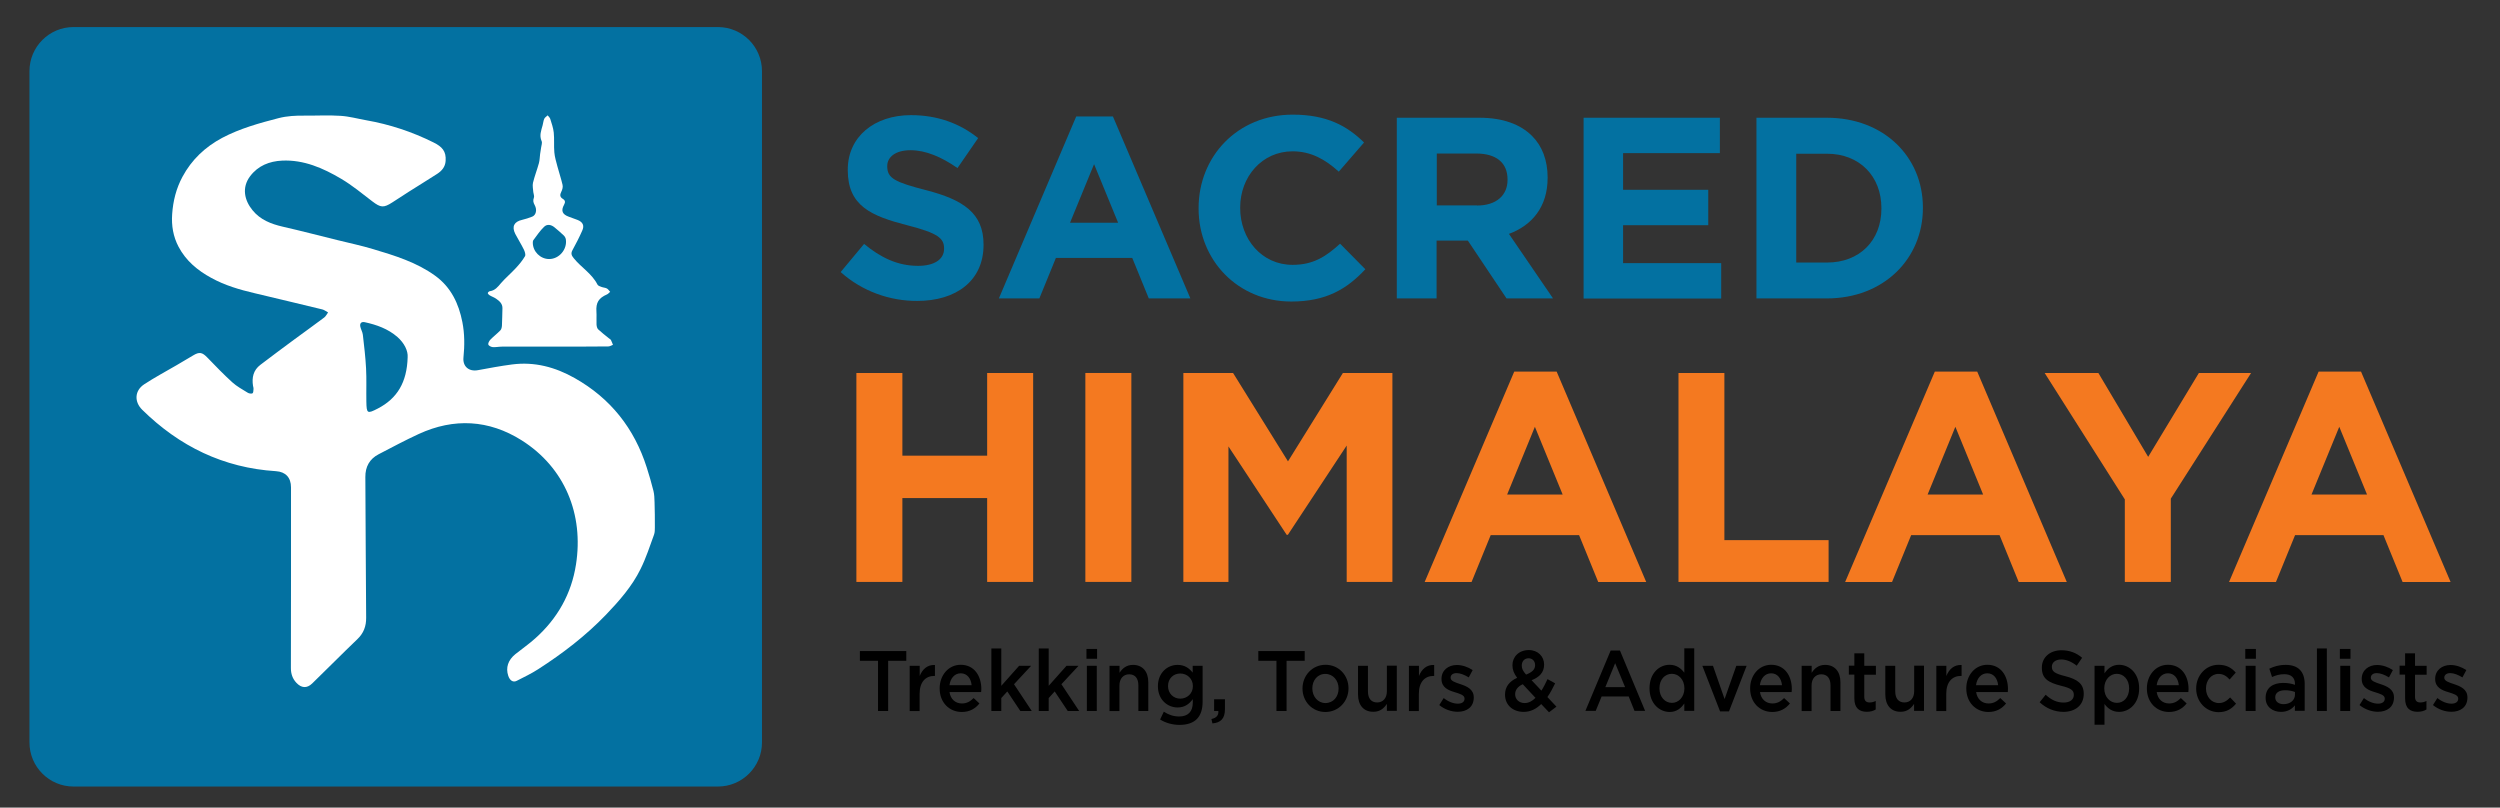 <?xml version="1.0" encoding="utf-8"?>
<!-- Generator: Adobe Illustrator 23.0.5, SVG Export Plug-In . SVG Version: 6.00 Build 0)  -->
<svg version="1.1" id="Layer_1" xmlns="http://www.w3.org/2000/svg" xmlns:xlink="http://www.w3.org/1999/xlink" x="0px" y="0px"
	 viewBox="0 0 249.48 80.59" style="enable-background:new 0 0 249.48 80.59;" xml:space="preserve">
<rect x="0" y="0" width="249.48" height="80.59" fill="#333333" stroke="none"/>
<style type="text/css">
	.st0{fill:#0371A1;}
	.st1{fill:#F47920;}
	.st2{fill:#FFFFFF;}
	.st3{fill:#0862AF;}
</style>
<g>
	<g>
		<path class="st0" d="M83.89,27.15l2.34-2.81c1.62,1.34,3.32,2.19,5.38,2.19c1.62,0,2.6-0.64,2.6-1.7v-0.05
			c0-1-0.62-1.52-3.63-2.29c-3.63-0.93-5.98-1.93-5.98-5.51v-0.05c0-3.27,2.63-5.44,6.31-5.44c2.63,0,4.87,0.82,6.7,2.29l-2.06,2.99
			c-1.6-1.11-3.17-1.78-4.69-1.78c-1.52,0-2.32,0.7-2.32,1.57v0.05c0,1.18,0.77,1.57,3.89,2.37c3.66,0.95,5.72,2.27,5.72,5.41v0.05
			c0,3.58-2.73,5.59-6.62,5.59C88.81,30.04,86.05,29.08,83.89,27.15z"/>
		<path class="st0" d="M107.4,11.62h3.66l7.73,18.16h-4.15l-1.65-4.04h-7.62l-1.65,4.04h-4.04L107.4,11.62z M111.58,22.23l-2.4-5.85
			l-2.4,5.85H111.58z"/>
		<path class="st0" d="M119.61,20.81v-0.05c0-5.13,3.86-9.32,9.4-9.32c3.4,0,5.43,1.13,7.11,2.78l-2.52,2.91
			c-1.39-1.26-2.81-2.03-4.61-2.03c-3.04,0-5.23,2.52-5.23,5.61v0.05c0,3.09,2.14,5.67,5.23,5.67c2.06,0,3.32-0.82,4.74-2.11
			l2.52,2.55c-1.85,1.98-3.92,3.22-7.39,3.22C123.55,30.09,119.61,25.99,119.61,20.81z"/>
		<path class="st0" d="M139.41,11.75h8.24c2.29,0,4.07,0.64,5.25,1.83c1,1,1.54,2.42,1.54,4.12v0.05c0,2.91-1.57,4.74-3.86,5.59
			l4.4,6.44h-4.64l-3.86-5.77h-3.12v5.77h-3.97V11.75z M147.4,20.51c1.93,0,3.04-1.03,3.04-2.55V17.9c0-1.7-1.18-2.58-3.12-2.58
			h-3.94v5.18H147.4z"/>
		<path class="st0" d="M158.03,11.75h13.6v3.53h-9.66v3.66h8.5v3.53h-8.5v3.79h9.79v3.53h-13.73V11.75z"/>
		<path class="st0" d="M175.28,11.75h7.03c5.67,0,9.58,3.89,9.58,8.96v0.05c0,5.07-3.92,9.02-9.58,9.02h-7.03V11.75z M182.32,26.2
			c3.25,0,5.43-2.19,5.43-5.38v-0.05c0-3.19-2.19-5.43-5.43-5.43h-3.07V26.2H182.32z"/>
		<path class="st1" d="M85.46,37.22h4.59v8.25h8.46v-8.25h4.59v20.85h-4.59V49.7h-8.46v8.37h-4.59V37.22z"/>
		<path class="st1" d="M108.31,37.22h4.59v20.85h-4.59V37.22z"/>
		<path class="st1" d="M118.11,37.22h4.94l5.48,8.82l5.48-8.82h4.94v20.85h-4.56V44.46l-5.87,8.91h-0.12l-5.81-8.82v13.52h-4.5
			V37.22z"/>
		<path class="st1" d="M151.11,37.08h4.23l8.94,21h-4.79l-1.91-4.68h-8.82l-1.91,4.68h-4.68L151.11,37.08z M155.94,49.35l-2.77-6.76
			l-2.77,6.76H155.94z"/>
		<path class="st1" d="M167.49,37.22h4.59V53.9h10.4v4.17h-14.98V37.22z"/>
		<path class="st1" d="M193.08,37.08h4.23l8.94,21h-4.8l-1.91-4.68h-8.82l-1.91,4.68h-4.68L193.08,37.08z M197.9,49.35l-2.77-6.76
			l-2.77,6.76H197.9z"/>
		<path class="st1" d="M212.05,49.85l-8.01-12.63h5.36l4.97,8.37l5.06-8.37h5.21l-8.01,12.54v8.31h-4.59V49.85z"/>
		<path class="st1" d="M231.38,37.08h4.23l8.94,21h-4.79l-1.91-4.68h-8.82l-1.91,4.68h-4.68L231.38,37.08z M236.21,49.35l-2.77-6.76
			l-2.77,6.76H236.21z"/>
	</g>
	<g>
		<path d="M87.62,65.94h-1.81v-0.97h4.63v0.97h-1.81v5.01h-1.01V65.94z"/>
		<path d="M90.79,66.44h0.99v1.02c0.27-0.68,0.77-1.14,1.52-1.1v1.09h-0.06c-0.86,0-1.47,0.59-1.47,1.79v1.72h-0.99V66.44z"/>
		<path d="M93.77,68.71v-0.02c0-1.29,0.87-2.35,2.1-2.35c1.37,0,2.06,1.13,2.06,2.43c0,0.09-0.01,0.19-0.02,0.29h-3.16
			c0.11,0.73,0.6,1.14,1.24,1.14c0.48,0,0.82-0.19,1.17-0.54l0.58,0.54c-0.41,0.51-0.97,0.85-1.76,0.85
			C94.73,71.05,93.77,70.1,93.77,68.71z M96.96,68.38c-0.06-0.67-0.44-1.19-1.09-1.19c-0.6,0-1.03,0.49-1.12,1.19H96.96z"/>
		<path d="M98.93,64.71h0.99v3.73l1.78-2h1.2l-1.71,1.84l1.77,2.67h-1.14l-1.3-1.95l-0.6,0.66v1.29h-0.99V64.71z"/>
		<path d="M103.66,64.71h0.99v3.73l1.78-2h1.2l-1.71,1.84l1.77,2.67h-1.14l-1.3-1.95l-0.6,0.66v1.29h-0.99V64.71z"/>
		<path d="M108.42,64.76h1.06v0.98h-1.06V64.76z M108.46,66.44h0.99v4.51h-0.99V66.44z"/>
		<path d="M110.73,66.44h0.99v0.7c0.28-0.43,0.68-0.79,1.34-0.79c0.97,0,1.53,0.68,1.53,1.73v2.87h-0.99v-2.56
			c0-0.7-0.33-1.1-0.92-1.1c-0.57,0-0.97,0.42-0.97,1.12v2.55h-0.99V66.44z"/>
		<path d="M115.77,71.8l0.37-0.78c0.46,0.3,0.95,0.48,1.53,0.48c0.88,0,1.36-0.48,1.36-1.38v-0.35c-0.36,0.49-0.81,0.83-1.52,0.83
			c-1.01,0-1.96-0.79-1.96-2.11v-0.02c0-1.33,0.95-2.12,1.96-2.12c0.73,0,1.17,0.35,1.51,0.77v-0.68h0.99v3.59
			c0,0.76-0.19,1.32-0.55,1.7c-0.39,0.41-0.99,0.61-1.77,0.61C116.99,72.33,116.33,72.15,115.77,71.8z M119.04,68.48v-0.02
			c0-0.74-0.58-1.25-1.26-1.25c-0.68,0-1.22,0.5-1.22,1.24v0.02c0,0.74,0.55,1.25,1.22,1.25C118.46,69.72,119.04,69.21,119.04,68.48
			z"/>
		<path d="M120.89,71.75c0.5-0.1,0.73-0.37,0.69-0.8h-0.42v-1.17h1.08v0.99c0,0.95-0.43,1.35-1.25,1.42L120.89,71.75z"/>
		<path d="M127.38,65.94h-1.81v-0.97h4.63v0.97h-1.81v5.01h-1.01V65.94z"/>
		<path d="M129.98,68.72V68.7c0-1.29,0.98-2.36,2.3-2.36s2.29,1.05,2.29,2.34v0.02c0,1.28-0.98,2.35-2.31,2.35
			C130.95,71.05,129.98,70,129.98,68.72z M133.58,68.72V68.7c0-0.79-0.55-1.45-1.32-1.45c-0.79,0-1.3,0.65-1.3,1.44v0.02
			c0,0.79,0.55,1.45,1.31,1.45C133.08,70.15,133.58,69.5,133.58,68.72z"/>
		<path d="M135.52,69.31v-2.87h0.99V69c0,0.7,0.33,1.1,0.92,1.1c0.57,0,0.97-0.42,0.97-1.12v-2.55h0.99v4.51h-0.99v-0.7
			c-0.28,0.43-0.68,0.79-1.34,0.79C136.08,71.04,135.52,70.36,135.52,69.31z"/>
		<path d="M140.61,66.44h0.99v1.02c0.27-0.68,0.77-1.14,1.52-1.1v1.09h-0.06c-0.86,0-1.47,0.59-1.47,1.79v1.72h-0.99V66.44z"/>
		<path d="M143.63,70.36l0.44-0.7c0.46,0.37,0.97,0.56,1.41,0.56c0.42,0,0.67-0.19,0.67-0.49v-0.02c0-0.35-0.46-0.47-0.96-0.63
			c-0.64-0.19-1.34-0.46-1.34-1.32v-0.02c0-0.85,0.68-1.38,1.53-1.38c0.54,0,1.12,0.2,1.58,0.51l-0.39,0.73
			c-0.42-0.26-0.86-0.43-1.21-0.43c-0.38,0-0.6,0.19-0.6,0.45v0.02c0,0.32,0.46,0.46,0.97,0.63c0.63,0.21,1.34,0.5,1.34,1.32v0.02
			c0,0.95-0.7,1.42-1.6,1.42C144.84,71.03,144.16,70.8,143.63,70.36z"/>
		<path d="M153.8,70.26c-0.49,0.48-1.06,0.78-1.75,0.78c-1.06,0-1.86-0.67-1.86-1.71v-0.02c0-0.77,0.43-1.32,1.21-1.67
			c-0.33-0.44-0.47-0.81-0.47-1.25v-0.02c0-0.8,0.62-1.5,1.64-1.5c0.9,0,1.52,0.64,1.52,1.44v0.02c0,0.79-0.5,1.26-1.25,1.55
			l0.98,1.04c0.22-0.34,0.42-0.74,0.61-1.15l0.76,0.42c-0.23,0.48-0.48,0.95-0.77,1.37l0.9,0.96l-0.74,0.56L153.8,70.26z
			 M153.23,69.64l-1.27-1.36c-0.53,0.24-0.76,0.61-0.76,0.99v0.02c0,0.5,0.4,0.87,0.95,0.87C152.54,70.16,152.9,69.97,153.23,69.64z
			 M153.19,66.39v-0.02c0-0.4-0.27-0.68-0.65-0.68c-0.41,0-0.68,0.3-0.68,0.72v0.02c0,0.3,0.11,0.52,0.43,0.89
			C152.88,67.09,153.19,66.81,153.19,66.39z"/>
		<path d="M160.73,64.92h0.93l2.51,6.02h-1.06l-0.58-1.44h-2.7l-0.59,1.44h-1.03L160.73,64.92z M162.17,68.57l-0.99-2.39l-0.98,2.39
			H162.17z"/>
		<path d="M164.61,68.7v-0.02c0-1.5,0.97-2.34,2-2.34c0.71,0,1.16,0.38,1.47,0.79v-2.43h0.99v6.24h-0.99V70.2
			c-0.32,0.47-0.77,0.85-1.47,0.85C165.59,71.04,164.61,70.2,164.61,68.7z M168.09,68.7v-0.02c0-0.87-0.59-1.44-1.25-1.44
			c-0.68,0-1.24,0.55-1.24,1.44v0.02c0,0.87,0.57,1.44,1.24,1.44C167.5,70.15,168.09,69.56,168.09,68.7z"/>
		<path d="M169.88,66.44h1.06l1.16,3.32l1.17-3.32h1.03l-1.76,4.55h-0.89L169.88,66.44z"/>
		<path d="M174.65,68.71v-0.02c0-1.29,0.87-2.35,2.1-2.35c1.37,0,2.06,1.13,2.06,2.43c0,0.09-0.01,0.19-0.02,0.29h-3.16
			c0.11,0.73,0.6,1.14,1.24,1.14c0.48,0,0.82-0.19,1.17-0.54l0.58,0.54c-0.41,0.51-0.97,0.85-1.76,0.85
			C175.61,71.05,174.65,70.1,174.65,68.71z M177.83,68.38c-0.07-0.67-0.44-1.19-1.09-1.19c-0.6,0-1.03,0.49-1.12,1.19H177.83z"/>
		<path d="M179.8,66.44h0.99v0.7c0.28-0.43,0.68-0.79,1.34-0.79c0.97,0,1.53,0.68,1.53,1.73v2.87h-0.99v-2.56
			c0-0.7-0.33-1.1-0.92-1.1c-0.57,0-0.97,0.42-0.97,1.12v2.55h-0.99V66.44z"/>
		<path d="M185.05,69.7v-2.38h-0.55v-0.89h0.55V65.2h0.99v1.24h1.16v0.89h-1.16v2.21c0,0.4,0.2,0.56,0.53,0.56
			c0.22,0,0.42-0.05,0.61-0.15v0.85c-0.24,0.15-0.52,0.23-0.89,0.23C185.57,71.03,185.05,70.69,185.05,69.7z"/>
		<path d="M188.14,69.31v-2.87h0.99V69c0,0.7,0.33,1.1,0.92,1.1c0.57,0,0.97-0.42,0.97-1.12v-2.55H192v4.51h-0.99v-0.7
			c-0.28,0.43-0.68,0.79-1.34,0.79C188.7,71.04,188.14,70.36,188.14,69.31z"/>
		<path d="M193.24,66.44h0.99v1.02c0.27-0.68,0.77-1.14,1.52-1.1v1.09h-0.06c-0.86,0-1.47,0.59-1.47,1.79v1.72h-0.99V66.44z"/>
		<path d="M196.22,68.71v-0.02c0-1.29,0.87-2.35,2.1-2.35c1.37,0,2.06,1.13,2.06,2.43c0,0.09-0.01,0.19-0.02,0.29h-3.16
			c0.11,0.73,0.6,1.14,1.24,1.14c0.48,0,0.82-0.19,1.17-0.54l0.58,0.54c-0.41,0.51-0.97,0.85-1.76,0.85
			C197.18,71.05,196.22,70.1,196.22,68.71z M199.4,68.38c-0.07-0.67-0.44-1.19-1.09-1.19c-0.6,0-1.03,0.49-1.12,1.19H199.4z"/>
		<path d="M203.54,70.08l0.6-0.75c0.55,0.5,1.09,0.78,1.8,0.78c0.62,0,1.01-0.3,1.01-0.75v-0.02c0-0.43-0.23-0.66-1.29-0.91
			c-1.21-0.31-1.9-0.68-1.9-1.79v-0.02c0-1.03,0.82-1.73,1.95-1.73c0.83,0,1.49,0.26,2.07,0.75l-0.54,0.79
			c-0.51-0.4-1.03-0.62-1.55-0.62c-0.59,0-0.93,0.32-0.93,0.71v0.02c0,0.46,0.26,0.67,1.35,0.94c1.21,0.31,1.83,0.76,1.83,1.75v0.02
			c0,1.12-0.84,1.79-2.04,1.79C205.05,71.03,204.23,70.72,203.54,70.08z"/>
		<path d="M209.02,66.44h0.99v0.75c0.32-0.47,0.77-0.85,1.46-0.85c1.02,0,2,0.85,2,2.34v0.02c0,1.5-0.98,2.34-2,2.34
			c-0.71,0-1.16-0.38-1.46-0.79v2.07h-0.99V66.44z M212.47,68.7v-0.02c0-0.87-0.56-1.44-1.23-1.44c-0.67,0-1.25,0.58-1.25,1.44v0.02
			c0,0.87,0.59,1.44,1.25,1.44C211.92,70.15,212.47,69.59,212.47,68.7z"/>
		<path d="M214.24,68.71v-0.02c0-1.29,0.87-2.35,2.1-2.35c1.37,0,2.06,1.13,2.06,2.43c0,0.09-0.01,0.19-0.02,0.29h-3.16
			c0.11,0.73,0.6,1.14,1.24,1.14c0.48,0,0.82-0.19,1.17-0.54l0.58,0.54c-0.41,0.51-0.97,0.85-1.76,0.85
			C215.21,71.05,214.24,70.1,214.24,68.71z M217.43,68.38c-0.07-0.67-0.44-1.19-1.09-1.19c-0.6,0-1.03,0.49-1.12,1.19H217.43z"/>
		<path d="M219.16,68.72V68.7c0-1.28,0.95-2.36,2.23-2.36c0.82,0,1.32,0.32,1.72,0.78l-0.61,0.69c-0.3-0.33-0.62-0.56-1.12-0.56
			c-0.72,0-1.24,0.65-1.24,1.44v0.02c0,0.8,0.53,1.45,1.29,1.45c0.46,0,0.81-0.23,1.12-0.56l0.59,0.62
			c-0.42,0.5-0.92,0.85-1.76,0.85C220.11,71.05,219.16,70,219.16,68.72z"/>
		<path d="M224.06,64.76h1.06v0.98h-1.06V64.76z M224.1,66.44h0.99v4.51h-0.99V66.44z"/>
		<path d="M229.01,70.95v-0.56c-0.29,0.37-0.74,0.65-1.39,0.65c-0.81,0-1.53-0.49-1.53-1.39v-0.02c0-1,0.74-1.48,1.74-1.48
			c0.52,0,0.86,0.08,1.19,0.19v-0.09c0-0.62-0.38-0.97-1.06-0.97c-0.48,0-0.84,0.11-1.23,0.28l-0.27-0.83
			c0.47-0.22,0.94-0.38,1.64-0.38c1.27,0,1.89,0.7,1.89,1.91v2.67H229.01z M229.03,69.06c-0.25-0.1-0.6-0.18-0.99-0.18
			c-0.62,0-0.99,0.26-0.99,0.7v0.02c0,0.43,0.37,0.67,0.83,0.67c0.65,0,1.14-0.38,1.14-0.95V69.06z"/>
		<path d="M231.21,64.71h0.99v6.24h-0.99V64.71z"/>
		<path d="M233.5,64.76h1.06v0.98h-1.06V64.76z M233.54,66.44h0.99v4.51h-0.99V66.44z"/>
		<path d="M235.46,70.36l0.44-0.7c0.46,0.37,0.97,0.56,1.41,0.56c0.42,0,0.67-0.19,0.67-0.49v-0.02c0-0.35-0.46-0.47-0.96-0.63
			c-0.64-0.19-1.34-0.46-1.34-1.32v-0.02c0-0.85,0.68-1.38,1.53-1.38c0.54,0,1.12,0.2,1.58,0.51l-0.39,0.73
			c-0.42-0.26-0.86-0.43-1.21-0.43c-0.38,0-0.6,0.19-0.6,0.45v0.02c0,0.32,0.46,0.46,0.97,0.63c0.63,0.21,1.34,0.5,1.34,1.32v0.02
			c0,0.95-0.7,1.42-1.6,1.42C236.68,71.03,236,70.8,235.46,70.36z"/>
		<path d="M240.01,69.7v-2.38h-0.55v-0.89h0.55V65.2h0.99v1.24h1.16v0.89h-1.16v2.21c0,0.4,0.2,0.56,0.53,0.56
			c0.22,0,0.42-0.05,0.61-0.15v0.85c-0.24,0.15-0.52,0.23-0.89,0.23C240.52,71.03,240.01,70.69,240.01,69.7z"/>
		<path d="M242.79,70.36l0.44-0.7c0.46,0.37,0.97,0.56,1.41,0.56c0.42,0,0.67-0.19,0.67-0.49v-0.02c0-0.35-0.46-0.47-0.96-0.63
			c-0.64-0.19-1.34-0.46-1.34-1.32v-0.02c0-0.85,0.68-1.38,1.53-1.38c0.54,0,1.12,0.2,1.58,0.51l-0.39,0.73
			c-0.42-0.26-0.86-0.43-1.21-0.43c-0.38,0-0.6,0.19-0.6,0.45v0.02c0,0.32,0.46,0.46,0.97,0.63c0.63,0.21,1.34,0.5,1.34,1.32v0.02
			c0,0.95-0.7,1.42-1.6,1.42C244,71.03,243.33,70.8,242.79,70.36z"/>
	</g>
</g>
<path class="st0" d="M71.64,78.49H7.34c-2.43,0-4.4-1.97-4.4-4.4V7.1c0-2.43,1.97-4.4,4.4-4.4h64.3c2.43,0,4.4,1.97,4.4,4.4v66.99
	C76.04,76.52,74.07,78.49,71.64,78.49z"/>
<g>
	<path class="st2" d="M29.04,57.64c0-3,0-6,0-9.01c0-0.97-0.54-1.55-1.5-1.61c-5.24-0.33-9.64-2.48-13.35-6.13
		c-0.81-0.8-0.76-1.91,0.2-2.54c1.05-0.69,2.16-1.28,3.24-1.91c0.55-0.32,1.1-0.64,1.64-0.97c0.63-0.38,0.91-0.32,1.43,0.22
		c0.81,0.84,1.62,1.68,2.48,2.46c0.45,0.41,1.01,0.71,1.54,1.04c0.13,0.08,0.35,0.12,0.48,0.06c0.08-0.04,0.09-0.28,0.1-0.44
		c0.01-0.1-0.03-0.2-0.05-0.3c-0.13-0.83,0.03-1.57,0.73-2.1c1.13-0.86,2.27-1.71,3.41-2.55c0.99-0.73,1.99-1.44,2.97-2.18
		c0.16-0.12,0.25-0.33,0.38-0.5c-0.19-0.1-0.37-0.25-0.57-0.3c-2.25-0.55-4.51-1.08-6.76-1.62c-1.5-0.35-2.97-0.78-4.33-1.53
		c-1.36-0.74-2.52-1.7-3.26-3.1c-0.54-1.02-0.72-2.12-0.64-3.26c0.09-1.31,0.4-2.56,1.03-3.73c0.92-1.71,2.26-2.97,3.96-3.88
		c1.78-0.94,3.7-1.47,5.63-1.97c0.86-0.22,1.72-0.26,2.59-0.25c1.2,0.01,2.4-0.06,3.59,0.02c0.86,0.05,1.71,0.29,2.56,0.44
		c2.34,0.41,4.58,1.15,6.71,2.21c0.87,0.43,1.29,0.88,1.22,1.85c-0.04,0.6-0.38,0.99-0.84,1.29c-0.93,0.6-1.88,1.18-2.81,1.77
		c-0.56,0.36-1.11,0.72-1.67,1.08c-0.87,0.56-1.16,0.53-1.99-0.1c-1.02-0.78-2.02-1.61-3.12-2.26c-1.81-1.07-3.73-1.91-5.89-1.81
		c-1.26,0.06-2.4,0.5-3.2,1.57c-0.84,1.13-0.56,2.39,0.25,3.38c0.78,0.96,1.85,1.37,3.01,1.64c1.84,0.42,3.67,0.9,5.5,1.35
		c1.17,0.29,2.36,0.54,3.52,0.89c2.17,0.65,4.34,1.31,6.2,2.66c1.57,1.14,2.35,2.77,2.71,4.62c0.23,1.17,0.23,2.35,0.11,3.53
		c-0.09,0.9,0.54,1.44,1.45,1.27c1.13-0.21,2.26-0.42,3.4-0.57c2.24-0.29,4.3,0.26,6.25,1.36c3.58,2.02,5.95,5.02,7.19,8.92
		c0.25,0.77,0.47,1.55,0.67,2.34c0.09,0.37,0.1,0.76,0.11,1.14c0.03,0.83,0.03,1.65,0.03,2.48c0,0.25,0,0.52-0.08,0.74
		c-0.42,1.15-0.8,2.33-1.34,3.42c-0.85,1.74-2.13,3.19-3.46,4.58c-2.02,2.1-4.32,3.86-6.76,5.43c-0.68,0.44-1.42,0.79-2.14,1.16
		c-0.36,0.19-0.69-0.02-0.85-0.5c-0.27-0.81-0.02-1.57,0.71-2.16c0.66-0.53,1.36-1.01,1.98-1.57c2.22-1.98,3.62-4.46,4.07-7.38
		c0.78-4.97-1.09-9.66-5.44-12.4c-3.25-2.04-6.73-2.24-10.25-0.62c-1.35,0.62-2.67,1.33-4,2.02c-0.91,0.47-1.34,1.25-1.33,2.28
		c0.03,4.67,0.04,9.35,0.08,14.02c0.01,0.87-0.25,1.56-0.89,2.17c-1.52,1.45-2.99,2.95-4.5,4.41c-0.53,0.51-1.08,0.46-1.58-0.08
		c-0.38-0.41-0.54-0.89-0.54-1.46C29.04,63.68,29.04,60.66,29.04,57.64C29.04,57.64,29.04,57.64,29.04,57.64z M40.68,35.66
		c0.05-0.65-0.33-1.42-1.02-2.03c-0.94-0.82-2.08-1.22-3.27-1.48c-0.34-0.07-0.51,0.13-0.43,0.46c0.06,0.27,0.22,0.53,0.25,0.8
		c0.13,1.11,0.26,2.22,0.32,3.34c0.06,1.1,0.01,2.21,0.03,3.32c0.02,1.21,0.09,1.24,1.14,0.7C39.65,39.76,40.61,38.14,40.68,35.66z"
		/>
	<path class="st2" d="M55.21,34.59c-1.7,0-3.4,0-5.1,0c-0.31,0-0.62,0.07-0.93,0.05c-0.16-0.01-0.41-0.13-0.45-0.26
		c-0.04-0.13,0.09-0.36,0.2-0.48c0.32-0.33,0.68-0.6,1-0.93c0.11-0.11,0.15-0.32,0.16-0.48c0.03-0.57,0.03-1.15,0.05-1.73
		c0.01-0.46-0.3-0.72-0.63-0.95c-0.2-0.14-0.45-0.22-0.66-0.35c-0.08-0.05-0.18-0.15-0.17-0.22c0-0.06,0.12-0.17,0.2-0.18
		c0.52-0.07,0.8-0.43,1.11-0.8c0.45-0.52,0.99-0.97,1.46-1.48c0.35-0.37,0.68-0.77,0.94-1.21c0.09-0.15-0.02-0.48-0.12-0.68
		c-0.26-0.53-0.58-1.03-0.85-1.55c-0.37-0.74-0.11-1.22,0.68-1.4c0.34-0.08,0.68-0.19,1.01-0.32c0.38-0.15,0.51-0.68,0.25-1.15
		c-0.14-0.25-0.19-0.46-0.08-0.75c0.06-0.15-0.04-0.36-0.06-0.55c-0.02-0.31-0.1-0.64-0.03-0.94c0.16-0.66,0.41-1.29,0.59-1.95
		c0.08-0.29,0.08-0.61,0.12-0.91c0.03-0.22,0.07-0.43,0.1-0.65c0.03-0.22,0.13-0.47,0.05-0.64c-0.25-0.56-0.04-1.06,0.1-1.58
		c0.06-0.21,0.07-0.44,0.16-0.64c0.06-0.14,0.22-0.23,0.34-0.35c0.09,0.12,0.22,0.22,0.26,0.35c0.14,0.45,0.3,0.9,0.35,1.36
		c0.07,0.66,0,1.33,0.06,1.99c0.04,0.48,0.19,0.94,0.31,1.41c0.16,0.61,0.37,1.21,0.51,1.83c0.05,0.21-0.02,0.47-0.12,0.67
		c-0.15,0.3-0.17,0.53,0.14,0.72c0.26,0.16,0.27,0.33,0.13,0.59c-0.33,0.6-0.17,0.96,0.46,1.19c0.29,0.11,0.58,0.21,0.87,0.32
		c0.54,0.21,0.72,0.56,0.48,1.08c-0.29,0.66-0.62,1.3-0.97,1.94c-0.18,0.33-0.1,0.53,0.13,0.81c0.74,0.92,1.81,1.53,2.36,2.62
		c0.06,0.12,0.25,0.19,0.4,0.24c0.18,0.07,0.39,0.07,0.55,0.16c0.13,0.07,0.21,0.22,0.32,0.33c-0.11,0.09-0.2,0.21-0.32,0.26
		c-0.83,0.36-1.11,0.82-1.05,1.71c0.03,0.43-0.01,0.86,0.01,1.29c0.01,0.16,0.05,0.37,0.16,0.48c0.34,0.32,0.72,0.61,1.08,0.9
		c0.07,0.06,0.16,0.1,0.2,0.17c0.08,0.15,0.13,0.32,0.2,0.48c-0.16,0.06-0.31,0.16-0.47,0.16C58.88,34.59,57.04,34.59,55.21,34.59
		C55.21,34.59,55.21,34.59,55.21,34.59z M54.8,25.85c0.99,0,1.81-0.95,1.67-1.95c-0.02-0.15-0.11-0.31-0.22-0.41
		c-0.29-0.28-0.59-0.53-0.9-0.79c-0.33-0.28-0.74-0.37-1.05-0.07c-0.41,0.39-0.73,0.88-1.07,1.33c-0.05,0.06-0.06,0.17-0.06,0.26
		C53.17,25.1,53.92,25.85,54.8,25.85z"/>
</g>
</svg>
